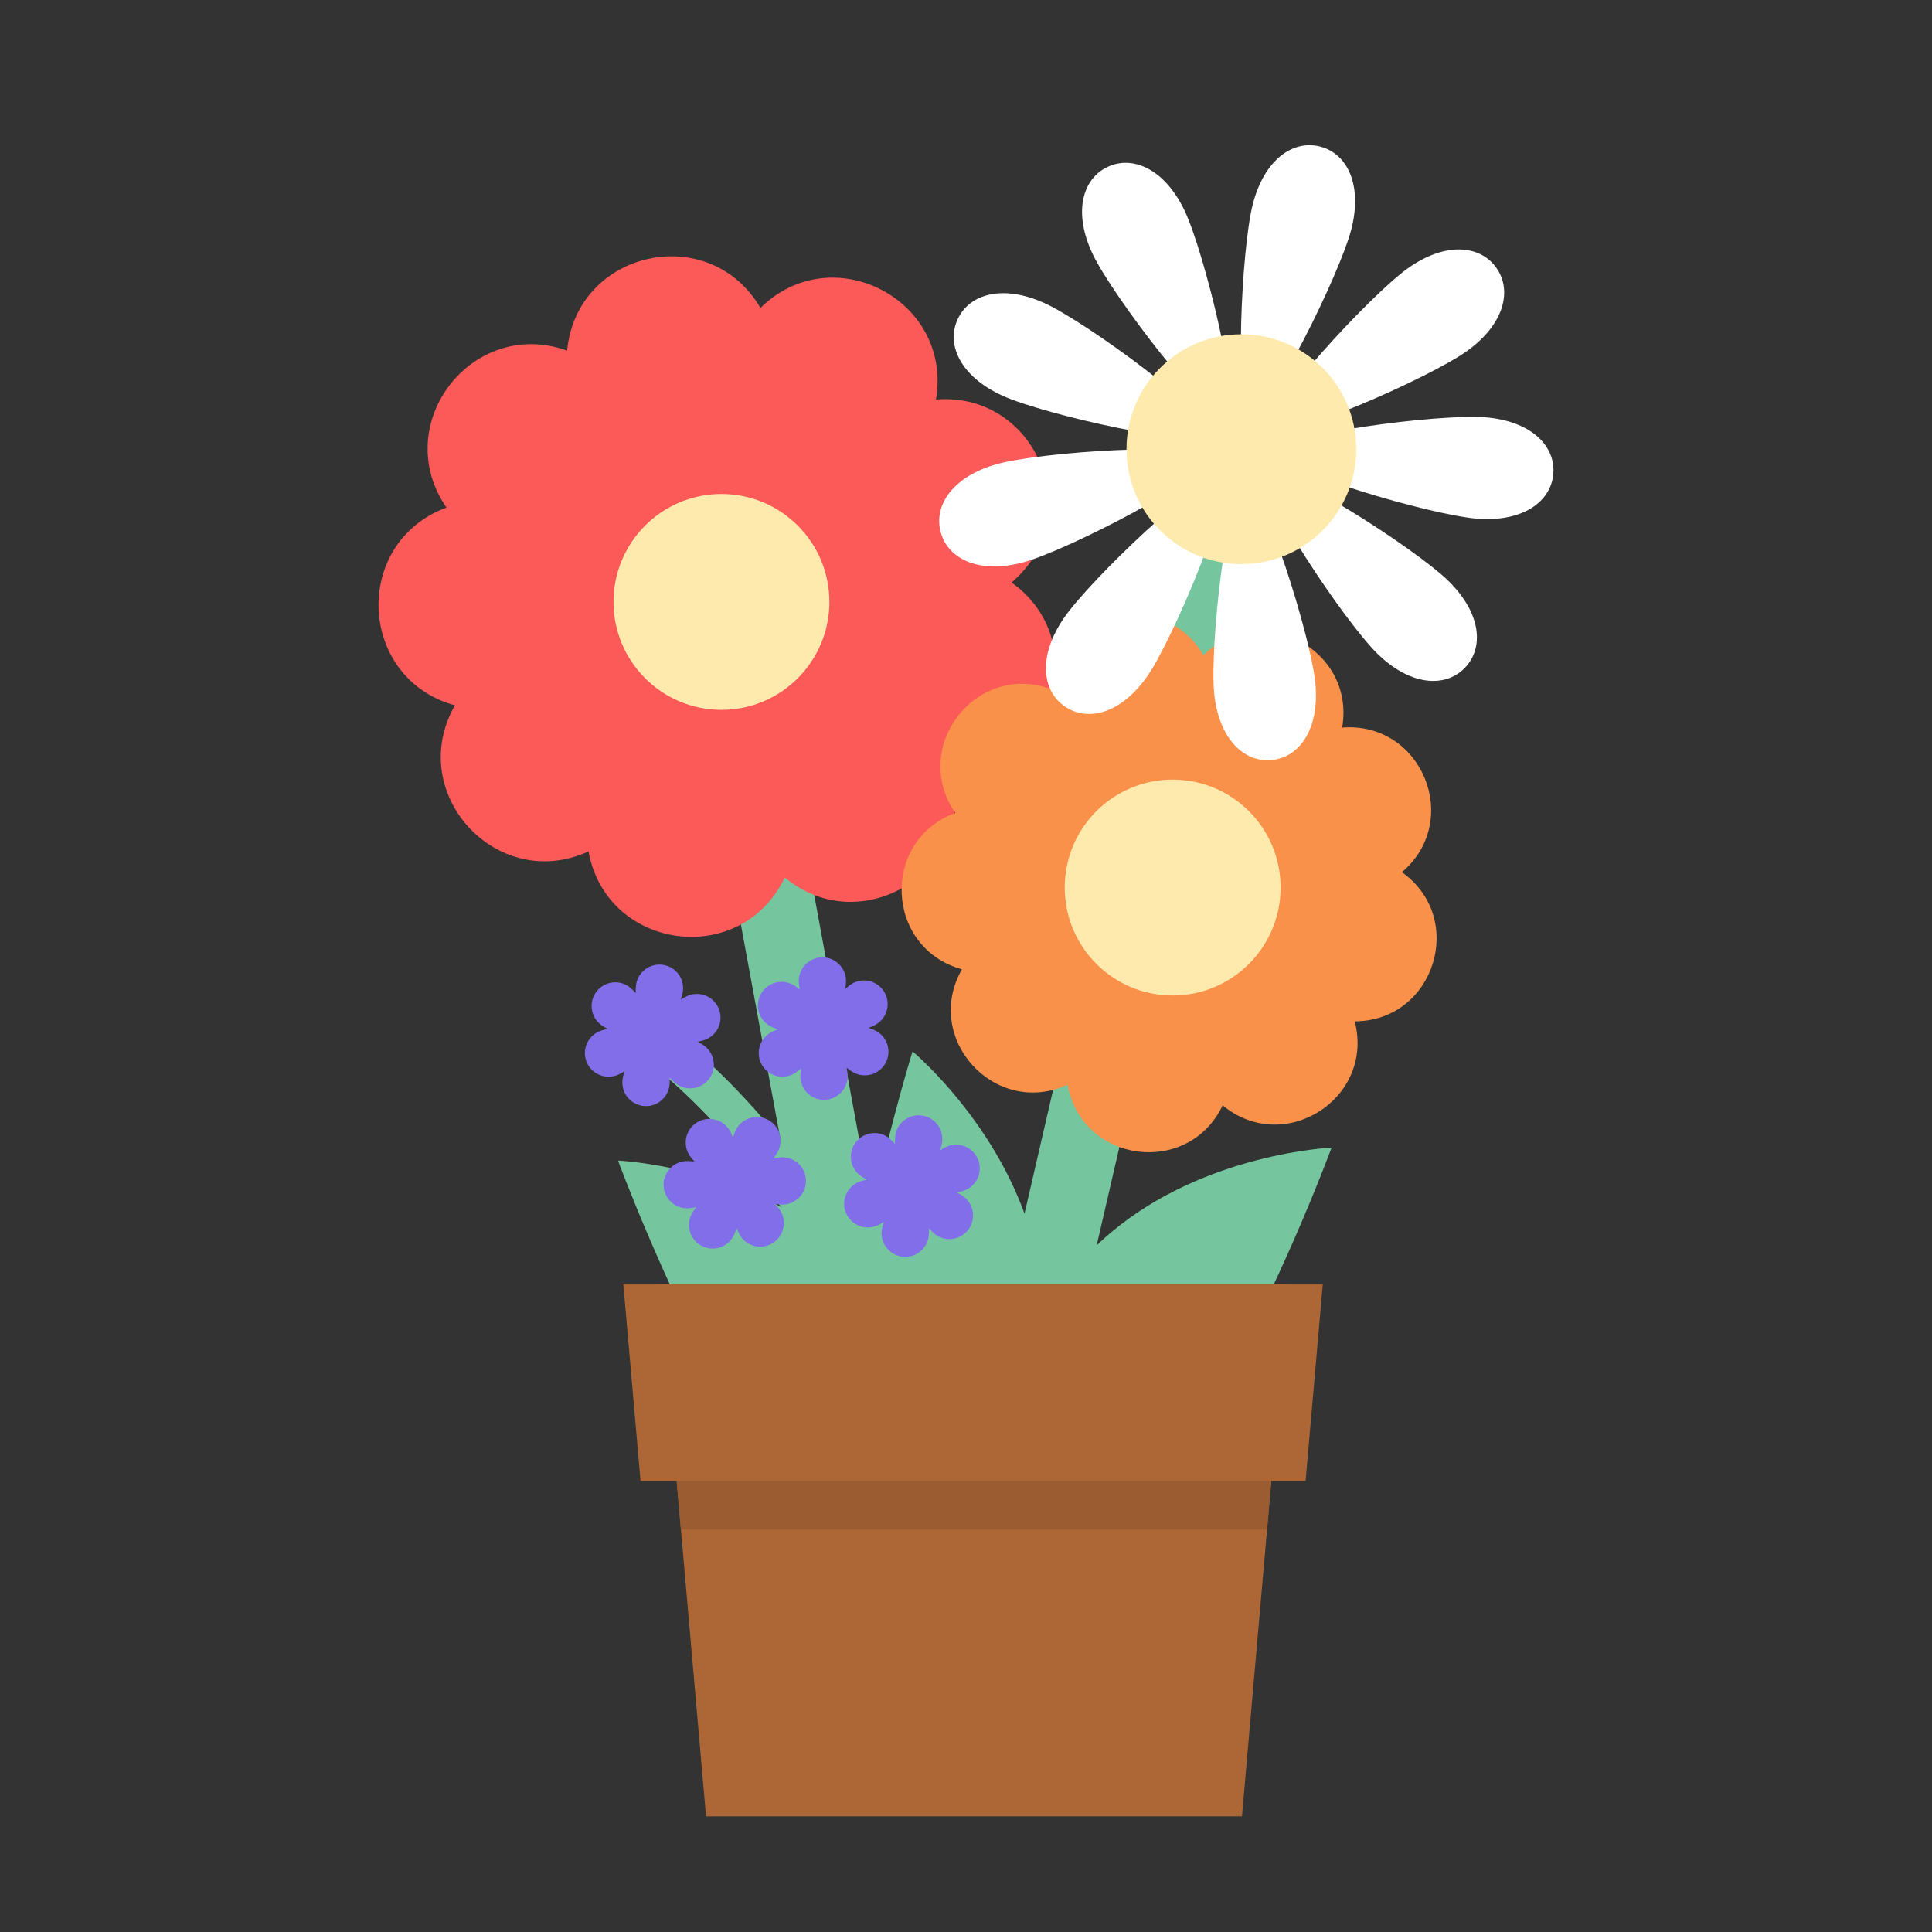 <?xml version="1.0" encoding="utf-8"?>
<!-- Generator: Adobe Illustrator 22.0.1, SVG Export Plug-In . SVG Version: 6.00 Build 0)  -->
<svg version="1.1" xmlns="http://www.w3.org/2000/svg" xmlns:xlink="http://www.w3.org/1999/xlink" x="0px" y="0px"
	 viewBox="0 0 100 100" enable-background="new 0 0 100 100" xml:space="preserve">
<rect x="0" y="0" width="100" height="100" fill="#333333" stroke="none"/>
<g id="Layer_1">
	<g>
		<g>
			
				<rect x="39.866" y="28.736" transform="matrix(0.983 -0.181 0.181 0.983 -9.411 8.521)" fill="#75C69F" width="4.011" height="53.93"/>
		</g>
		<g>
			
				<rect x="26.413" y="49.743" transform="matrix(0.225 -0.974 0.974 0.225 -5.737 96.282)" fill="#75C69F" width="62.51" height="4.01"/>
		</g>
		<g>
			<g>
				<path fill="#FC5959" d="M39.36,15.939l0-0c3.724-3.668,9.964-0.412,9.085,4.74l0,0
					l0,0c5.21-0.416,7.898,6.088,3.913,9.471l-0,0l0,0
					c4.259,3.03,2.136,9.741-3.091,9.77h-0l0,0c1.315,5.059-4.625,8.835-8.648,5.498
					l-0-0l-0,0c-2.245,4.72-9.222,3.795-10.158-1.347l0-0l-0,0
					c-4.754,2.173-9.504-3.02-6.916-7.562l0-0l-0,0
					c-5.039-1.391-5.339-8.422-0.437-10.238l0-0l-0-0
					c-2.966-4.304,1.324-9.884,6.246-8.124l0,0l0-0c0.495-5.203,7.367-6.72,10.007-2.209
					L39.36,15.939z"/>
			</g>
			<g>
				<circle fill="#FFEAAE" cx="37.342" cy="31.155" r="5.587"/>
			</g>
		</g>
		<g>
			<path fill="#F9914B" d="M62.291,33.913l0-0c2.943-2.899,7.875-0.326,7.18,3.746v0h0
				c4.118-0.329,6.242,4.812,3.092,7.485l-0,0l0,0
				c3.366,2.395,1.688,7.698-2.443,7.722h-0l0,0c1.039,3.998-3.655,6.983-6.835,4.345
				l-0-0l0,0c-1.774,3.731-7.288,3-8.029-1.065l0-0l-0,0
				c-3.757,1.718-7.511-2.387-5.466-5.976l0-0l-0,0c-3.982-1.099-4.22-6.657-0.346-8.092
				l0-0l0-0c-2.344-3.402,1.046-7.812,4.936-6.421l0,0l0-0
				c0.391-4.113,5.823-5.311,7.909-1.746L62.291,33.913z"/>
		</g>
		<g>
			<path fill="#FFFFFF" d="M69.941,11.88c-0.595,2.305-4.276,9.784-5.18,9.551
				c-0.904-0.233-0.51-8.559,0.084-10.865c0.595-2.305,2.078-3.342,3.486-2.979
				S70.535,9.574,69.941,11.88z"/>
		</g>
		<g>
			<path fill="#FFFFFF" d="M61.312,10.898c1.027,2.148,3.013,10.243,2.171,10.646
				c-0.843,0.403-5.893-6.229-6.919-8.377s-0.556-3.896,0.755-4.523
				C58.63,8.018,60.286,8.75,61.312,10.898z"/>
		</g>
		<g>
			<path fill="#FFFFFF" d="M54.071,15.693c2.167,0.986,8.893,5.91,8.506,6.76
				c-0.387,0.85-8.518-0.984-10.685-1.969c-2.167-0.986-2.93-2.627-2.328-3.95
				C50.166,15.211,51.904,14.707,54.071,15.693z"/>
		</g>
		<g>
			<path fill="#FFFFFF" d="M51.607,24.02c2.294-0.638,10.611-1.189,10.861-0.289
				c0.25,0.9-7.157,4.722-9.451,5.36s-3.933-0.129-4.323-1.529
				C48.305,26.161,49.313,24.658,51.607,24.02z"/>
		</g>
		<g>
			<path fill="#FFFFFF" d="M55.071,31.983c1.347-1.963,7.364-7.731,8.135-7.203
				c0.77,0.528-2.448,8.218-3.795,10.181c-1.347,1.963-3.096,2.429-4.294,1.607
				C53.918,35.746,53.724,33.946,55.071,31.983z"/>
		</g>
		<g>
			<path fill="#FFFFFF" d="M62.843,35.857c-0.23-2.37,0.672-10.656,1.602-10.746
				c0.93-0.09,3.407,7.869,3.637,10.238c0.23,2.37-0.81,3.851-2.257,3.991
				C64.379,39.48,63.073,38.226,62.843,35.857z"/>
		</g>
		<g>
			<path fill="#FFFFFF" d="M71.287,33.828c-1.699-1.668-6.335-8.595-5.681-9.262
				c0.654-0.667,7.668,3.838,9.367,5.505s1.855,3.471,0.837,4.508
				C74.793,35.617,72.987,35.495,71.287,33.828z"/>
		</g>
		<g>
			<path fill="#FFFFFF" d="M76.452,26.846c-2.374-0.185-10.378-2.512-10.305-3.443
				c0.073-0.931,8.341-1.989,10.714-1.804s3.652,1.467,3.539,2.916S78.825,27.031,76.452,26.846z"/>
		</g>
		<g>
			<path fill="#FFFFFF" d="M75.92,18.178c-1.937,1.384-9.565,4.746-10.108,3.986
				c-0.543-0.76,5.111-6.885,7.048-8.269s3.74-1.224,4.585-0.041
				C78.29,15.037,77.857,16.794,75.92,18.178z"/>
		</g>
		<g>
			<circle fill="#FFEAAE" cx="64.254" cy="23.25" r="5.947"/>
		</g>
		<g>
			<circle fill="#FFEAAE" cx="60.697" cy="45.939" r="5.587"/>
		</g>
		<g>
			<path fill="#75C69F" d="M45.056,72.347l-0.288-0.961C41.635,60.932,33.513,54.922,33.431,54.863
				l-0.81-0.59l1.178-1.621l0.811,0.588c0.356,0.258,8.745,6.445,12.079,17.57l0.288,0.961
				L45.056,72.347z"/>
		</g>
		<path fill="#75C69F" d="M57.51,63.788c-1.478,1.245-2.632,2.699-3.527,4.121
			c-0.029-0.996-0.134-2.025-0.364-3.065c-1.371-6.232-6.385-10.425-6.385-10.425
			s-1.67,5.371-2.663,11.145c-0.369-0.381-0.753-0.754-1.171-1.107
			c-4.881-4.11-11.411-4.386-11.411-4.386s2.295,6.239,5.398,11.815
			c3.786,6.804,7.993,5.884,10.369,4.525c2.146,0.961,4.446,0.576,4.446,0.576
			s0.256-0.547,0.574-1.474c2.285,1.462,6.751,2.887,10.748-4.296
			c3.103-5.576,5.398-11.815,5.398-11.815S62.391,59.678,57.51,63.788z"/>
		<g>
			<path fill="#75C69F" d="M45.28,71.306l-0.192-0.64c-2.065-6.888-7.395-10.818-7.449-10.857
				l-0.541-0.393l0.785-1.082l0.54,0.392c0.234,0.17,5.751,4.239,7.945,11.555l0.192,0.64
				L45.28,71.306z"/>
		</g>
		<path fill="#836EEA" d="M43.821,55.262c0.128,0.104,0.247,0.189,0.346,0.244
			c0.591,0.328,1.336,0.115,1.665-0.476c0.328-0.591,0.115-1.336-0.476-1.665
			c-0.1-0.055-0.242-0.111-0.399-0.165c0.155-0.059,0.295-0.119,0.393-0.178
			c0.58-0.348,0.768-1.1,0.42-1.68c-0.348-0.58-1.1-0.768-1.68-0.42
			c-0.097,0.058-0.215,0.152-0.338,0.26c0.026-0.164,0.041-0.312,0.039-0.426
			c-0.011-0.676-0.568-1.215-1.244-1.204c-0.676,0.011-1.215,0.568-1.204,1.245
			c0.002,0.113,0.021,0.259,0.053,0.42c-0.128-0.104-0.247-0.189-0.346-0.244
			c-0.591-0.328-1.336-0.115-1.665,0.476c-0.328,0.591-0.115,1.336,0.476,1.665
			c0.1,0.055,0.242,0.111,0.399,0.165c-0.155,0.059-0.295,0.119-0.393,0.178
			c-0.58,0.348-0.768,1.1-0.42,1.68c0.348,0.58,1.1,0.768,1.68,0.42
			c0.097-0.058,0.215-0.152,0.338-0.26c-0.026,0.164-0.041,0.312-0.039,0.426
			c0.011,0.676,0.568,1.215,1.244,1.204c0.676-0.011,1.215-0.569,1.204-1.245
			C43.871,55.569,43.852,55.424,43.821,55.262z"/>
		<path fill="#836EEA" d="M34.663,55.773c0.109,0.122,0.215,0.23,0.304,0.3
			c0.532,0.417,1.301,0.324,1.719-0.208c0.417-0.532,0.324-1.302-0.208-1.719
			c-0.089-0.07-0.222-0.148-0.368-0.226c0.162-0.034,0.31-0.071,0.416-0.114
			c0.628-0.252,0.932-0.965,0.68-1.592c-0.252-0.627-0.965-0.932-1.592-0.68
			c-0.105,0.042-0.234,0.112-0.374,0.199c0.052-0.156,0.088-0.298,0.104-0.41
			c0.096-0.669-0.37-1.289-1.039-1.385c-0.669-0.095-1.289,0.37-1.384,1.039
			c-0.016,0.113-0.021,0.262-0.015,0.428c-0.109-0.122-0.215-0.23-0.304-0.3
			c-0.532-0.417-1.301-0.324-1.719,0.208c-0.417,0.532-0.324,1.301,0.208,1.719
			c0.089,0.07,0.222,0.148,0.368,0.225c-0.162,0.034-0.311,0.071-0.416,0.114
			c-0.628,0.252-0.932,0.965-0.68,1.592c0.252,0.627,0.965,0.932,1.592,0.68
			c0.105-0.042,0.234-0.112,0.374-0.199c-0.052,0.156-0.088,0.298-0.104,0.411
			c-0.096,0.669,0.37,1.289,1.039,1.385c0.669,0.095,1.289-0.37,1.385-1.039
			C34.665,56.088,34.669,55.939,34.663,55.773z"/>
		<path fill="#836EEA" d="M49.896,61.948c-0.089-0.07-0.222-0.148-0.368-0.225
			c0.162-0.034,0.31-0.071,0.416-0.114c0.627-0.252,0.932-0.965,0.68-1.592
			c-0.252-0.627-0.965-0.932-1.592-0.68c-0.105,0.042-0.234,0.112-0.374,0.199
			c0.052-0.156,0.088-0.298,0.104-0.411c0.095-0.669-0.37-1.289-1.039-1.385
			c-0.669-0.095-1.289,0.37-1.385,1.039c-0.016,0.113-0.02,0.262-0.014,0.428
			c-0.109-0.122-0.215-0.23-0.304-0.3c-0.532-0.417-1.301-0.324-1.719,0.208
			c-0.417,0.532-0.324,1.302,0.208,1.719c0.089,0.07,0.222,0.148,0.368,0.225
			c-0.162,0.034-0.311,0.071-0.416,0.114c-0.628,0.252-0.932,0.965-0.68,1.592
			c0.252,0.627,0.965,0.932,1.592,0.68c0.105-0.042,0.234-0.112,0.374-0.199
			c-0.051,0.156-0.088,0.298-0.104,0.411c-0.096,0.669,0.37,1.289,1.039,1.385
			c0.669,0.095,1.289-0.37,1.385-1.039c0.016-0.113,0.02-0.262,0.014-0.428
			c0.109,0.122,0.215,0.23,0.304,0.3c0.532,0.417,1.301,0.324,1.719-0.208
			C50.521,63.135,50.428,62.366,49.896,61.948z"/>
		<path fill="#836EEA" d="M40.445,59.901c-0.113,0.004-0.258,0.027-0.419,0.062
			c0.101-0.13,0.183-0.251,0.236-0.352c0.315-0.598,0.085-1.339-0.514-1.653
			c-0.599-0.315-1.339-0.085-1.653,0.514c-0.053,0.101-0.105,0.245-0.156,0.402
			c-0.062-0.153-0.126-0.293-0.187-0.389c-0.361-0.572-1.117-0.743-1.689-0.382
			c-0.572,0.361-0.743,1.117-0.382,1.689c0.06,0.095,0.157,0.211,0.268,0.332
			c-0.164-0.023-0.313-0.034-0.427-0.029c-0.676,0.027-1.202,0.596-1.175,1.272
			c0.027,0.676,0.596,1.202,1.272,1.175c0.113-0.004,0.258-0.027,0.419-0.062
			c-0.101,0.13-0.183,0.251-0.236,0.352c-0.315,0.598-0.085,1.339,0.514,1.653
			c0.598,0.315,1.338,0.085,1.653-0.514c0.053-0.101,0.105-0.245,0.156-0.403
			c0.062,0.153,0.126,0.293,0.187,0.389c0.361,0.572,1.117,0.743,1.689,0.382
			c0.572-0.361,0.743-1.117,0.382-1.689c-0.06-0.095-0.157-0.211-0.268-0.333
			c0.165,0.023,0.313,0.034,0.427,0.029c0.676-0.027,1.202-0.596,1.175-1.272
			C41.69,60.401,41.12,59.875,40.445,59.901z"/>
		<polygon fill="#AD6636" points="68.466,66.482 66.692,66.482 66.692,66.481 34.135,66.481 34.135,66.482 
			32.264,66.482 33.154,76.657 35.025,76.657 36.544,94.012 50.413,94.012 64.284,94.012 65.802,76.657 
			67.577,76.657 		"/>
		<g>
			<polygon fill="#9B5C32" points="65.802,76.657 35.025,76.657 35.244,79.162 65.583,79.162 			"/>
		</g>
	</g>
</g>
<g id="hats">
	<g id="Layer_5">
	</g>
</g>
<g id="Layer_6">
</g>
<g id="eyes">
</g>
<g id="blink">
</g>
</svg>
